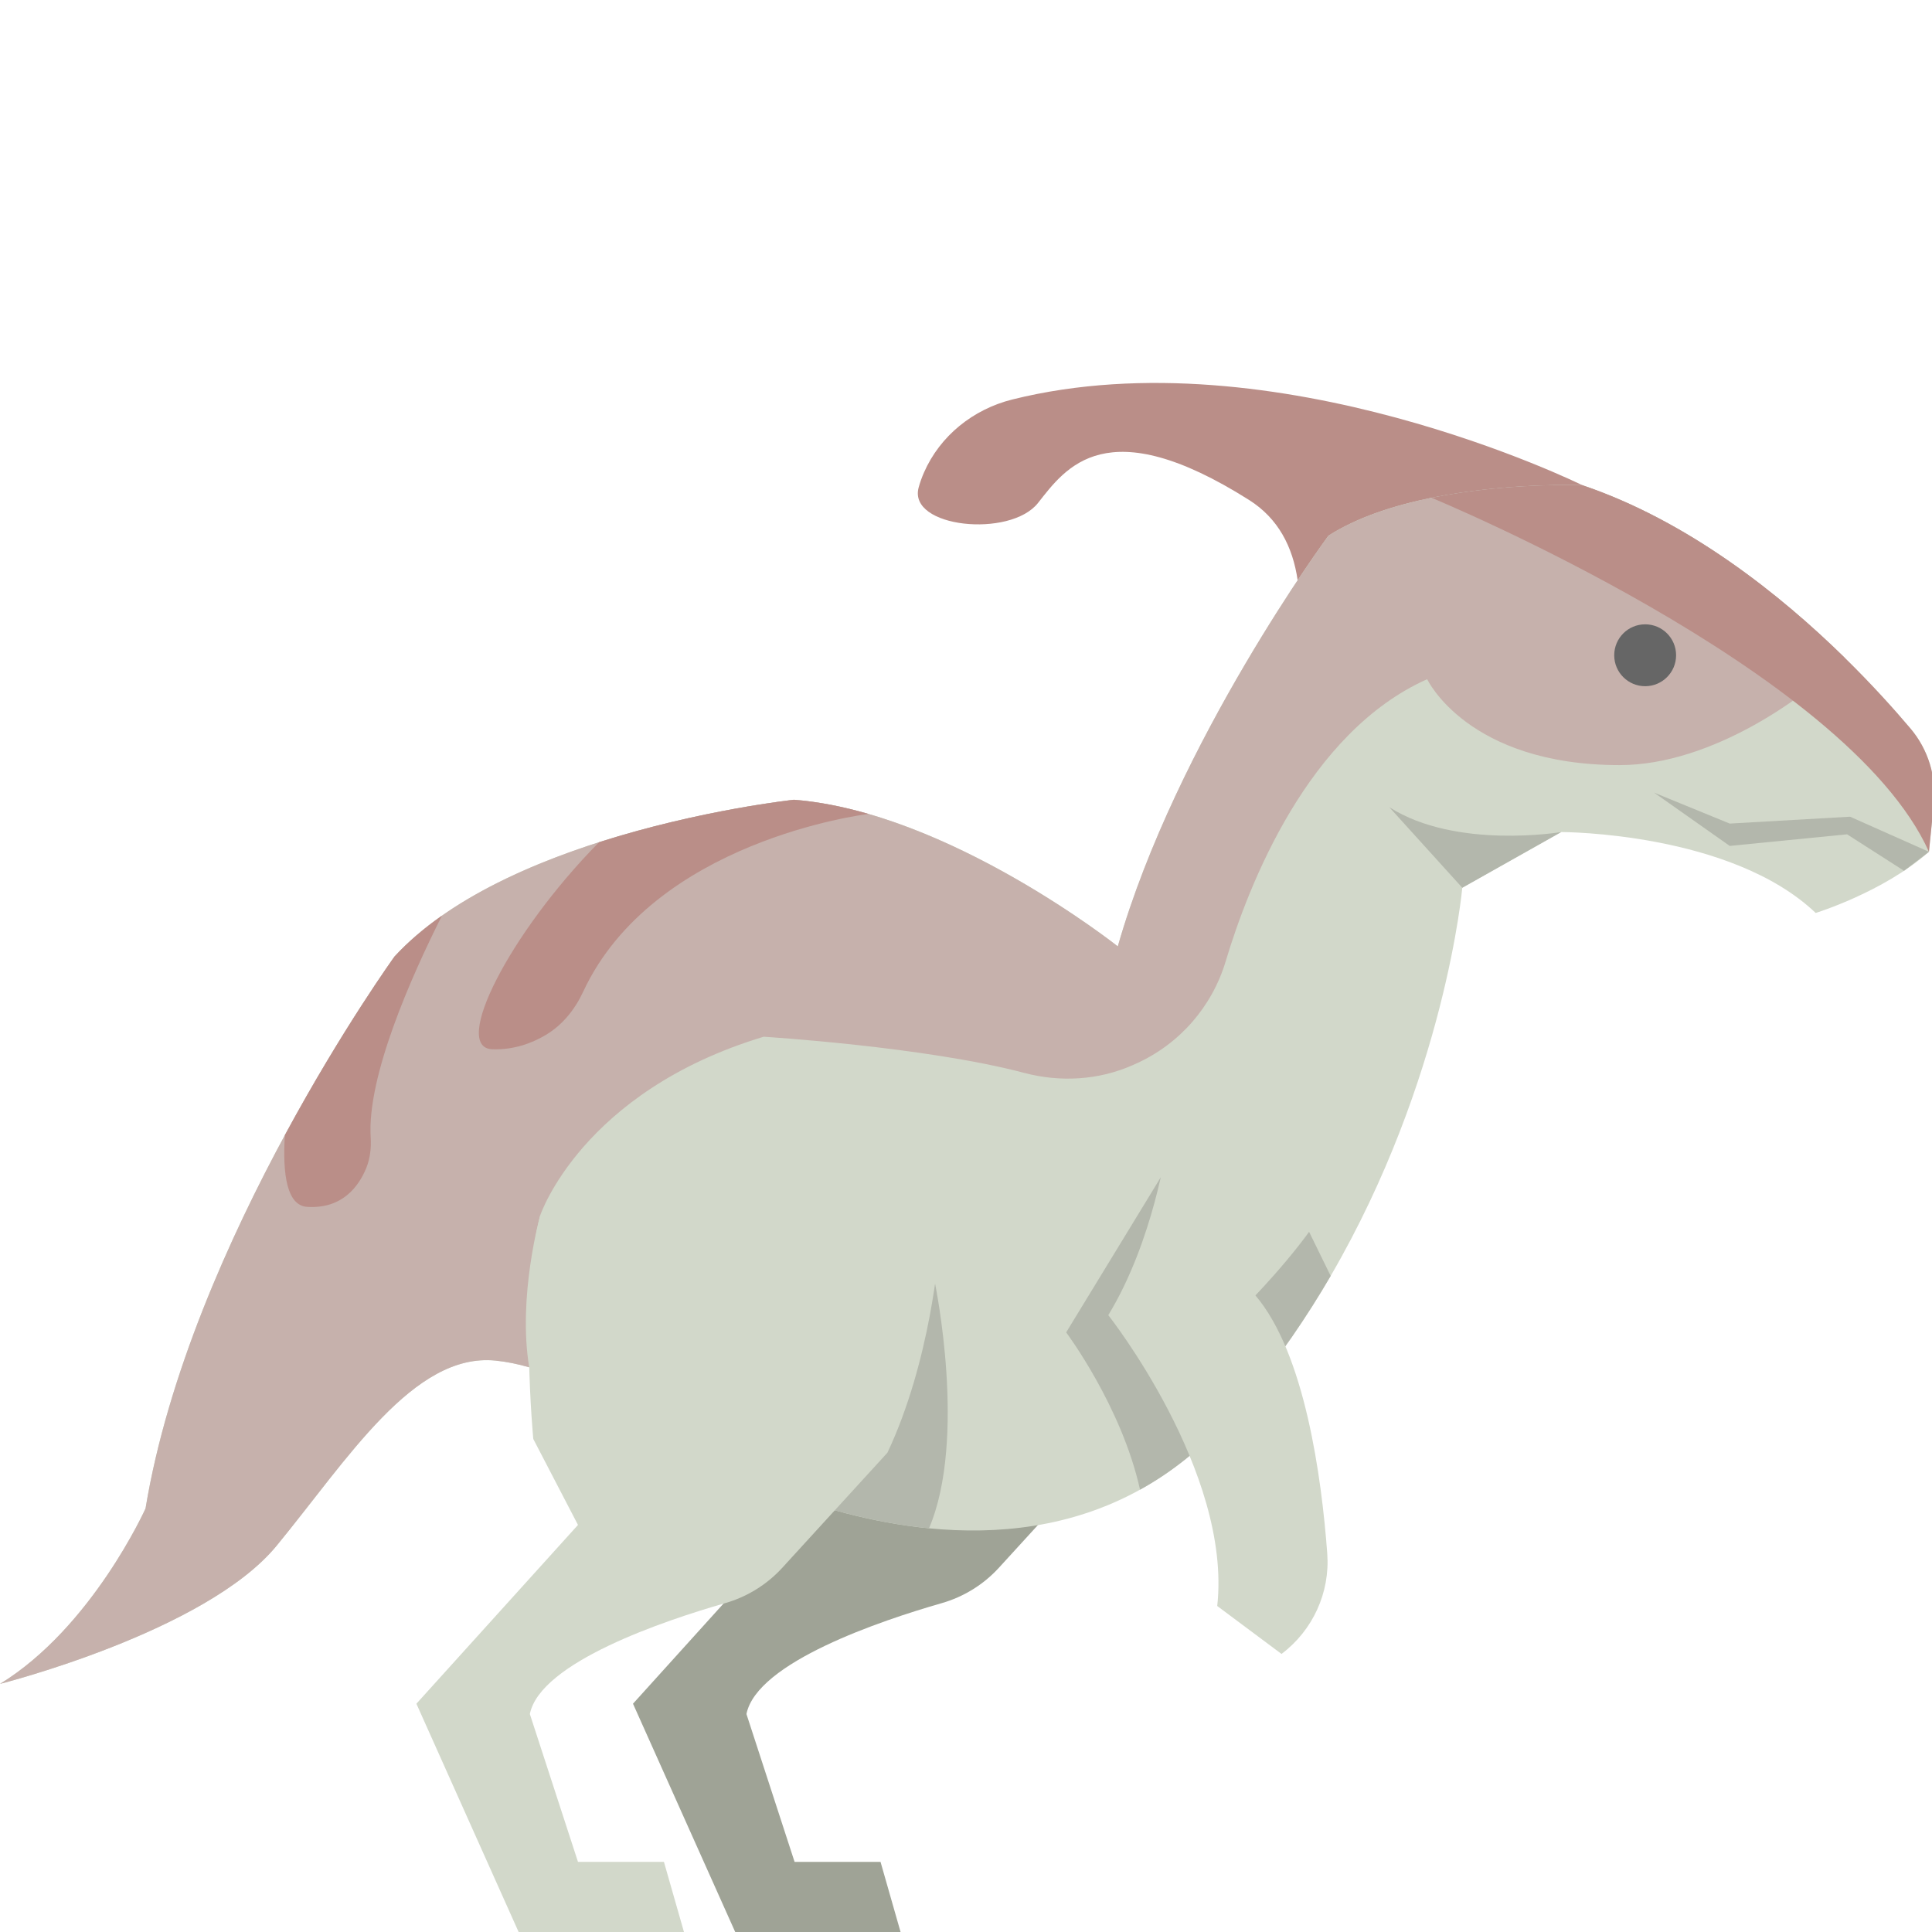 <?xml version="1.0" encoding="UTF-8" standalone="no"?>
<!-- Generator: Adobe Illustrator 18.0.0, SVG Export Plug-In . SVG Version: 6.00 Build 0)  -->

<svg
   xmlns:dc="http://purl.org/dc/elements/1.1/"
   xmlns:cc="http://creativecommons.org/ns#"
   xmlns:rdf="http://www.w3.org/1999/02/22-rdf-syntax-ns#"
   xmlns:svg="http://www.w3.org/2000/svg"
   xmlns="http://www.w3.org/2000/svg"
   xmlns:sodipodi="http://sodipodi.sourceforge.net/DTD/sodipodi-0.dtd"
   xmlns:inkscape="http://www.inkscape.org/namespaces/inkscape"
   version="1.1"
   id="Capa_1"
   x="0px"
   y="0px"
   viewBox="0 0 192 192"
   xml:space="preserve"
   sodipodi:docname="parasaurolophus-big.svg"
   width="2in"
   height="2in"
   inkscape:version="0.92.1 r15371"><defs
     id="defs67" /><sodipodi:namedview
     pagecolor="#ffffff"
     bordercolor="#666666"
     borderopacity="1"
     objecttolerance="10"
     gridtolerance="10"
     guidetolerance="10"
     inkscape:pageopacity="0"
     inkscape:pageshadow="2"
     inkscape:window-width="1920"
     inkscape:window-height="1019"
     id="namedview65"
     showgrid="false"
     units="in"
     inkscape:zoom="0.5"
     inkscape:cx="-163.68432"
     inkscape:cy="229.9375"
     inkscape:window-x="0"
     inkscape:window-y="26"
     inkscape:window-maximized="1"
     inkscape:current-layer="Capa_1" /><g
     id="g32"
     transform="matrix(0.418,0,0,0.418,-9.3327193e-7,19.017)"><path
       style="fill:#9fa396"
       d="m 274.737,251.664 c 0,0 -1.873,26.259 -12.261,48.226 l -24.988,27.345 c -3.665,4.011 -8.37,6.916 -13.592,8.414 -14.416,4.136 -43.965,14.044 -46.428,26.363 l 11.443,35.148 h 20.435 l 4.904,17.165 H 175.015 L 150.493,359.56 188.91,317.056 178.284,296.621 c 0,0 -3.27,-34.33 1.635,-53.13"
       id="path2"
       inkscape:connector-curvature="0" /><path
       style="fill:#ba8e88"
       d="m 376.195,69.858 c 0,0 -72.854,-36.011 -135.539,-20.37 -9.276,2.314 -17.184,8.631 -20.999,17.397 -0.496,1.14 -0.923,2.317 -1.248,3.516 -2.617,9.595 21.781,12.051 28.378,3.682 6.597,-8.369 16.195,-22.19 50.188,-0.703 6.905,4.367 10.38,11.1 11.537,19.066"
       id="path4"
       inkscape:connector-curvature="0" /><path
       style="fill:#d2d8ca"
       d="m 459.753,145.627 -1.149,11.392 c -10.826,9.588 -26.925,14.541 -26.925,14.541 -20.144,-19.188 -60.102,-19.237 -60.507,-19.237 l -23.516,13.242 c 0,0 -4.034,45.426 -31.29,92.287 -5.665,9.723 -12.334,19.519 -20.169,28.972 -0.785,0.956 -1.594,1.9 -2.403,2.844 -0.49,0.589 -1.005,1.177 -1.52,1.766 -6.608,7.504 -13.781,13.131 -21.236,17.239 -16.282,9.012 -33.95,10.777 -50.159,9.183 -13.867,-1.361 -26.667,-5.174 -36.66,-9.024 -12.715,-4.892 -20.868,-9.833 -20.868,-9.833 0,0 -19.593,-14.357 -37.531,-19.421 -2.734,-0.785 -5.419,-1.336 -7.994,-1.594 C 98.307,276.022 82.588,301.549 65.742,322.025 48.884,342.513 0,354.847 0,354.847 21.885,341.434 34.6,313.148 34.6,313.148 39.799,281.564 54.352,249.11 67.729,224.38 c 13.646,-25.257 26.079,-42.471 26.079,-42.471 3.261,-3.543 7.075,-6.768 11.268,-9.711 10.924,-7.663 24.411,-13.328 37.346,-17.459 24.142,-7.724 46.334,-10.091 46.334,-10.091 5.873,0.454 11.844,1.667 17.729,3.372 0.012,0 0.012,0 0.012,0 30.824,8.926 59.257,31.486 59.257,31.486 13.94,-48.712 50.085,-97.645 50.085,-97.645 6.903,-4.414 15.755,-7.234 24.534,-9.012 18.048,-3.666 35.814,-2.992 35.814,-2.992 25.245,8.534 47.143,26.091 62.31,40.951 6.602,6.469 11.936,12.427 15.724,16.91 4.2,4.97 6.185,11.434 5.532,17.909 z"
       id="path6"
       inkscape:connector-curvature="0" /><path
       style="fill:#c6b1ac"
       d="m 438.496,110.808 c -8.509,8.999 -31.339,25.601 -53.408,25.601 -36.206,0 -45.782,-20.427 -45.782,-20.427 -28.359,12.665 -42.472,48.957 -47.903,67.079 -3.237,10.79 -10.973,19.654 -21.236,24.289 -0.294,0.135 -0.601,0.27 -0.895,0.405 -8.117,3.58 -17.202,4.095 -25.772,1.827 -23.553,-6.229 -61.942,-8.595 -61.942,-8.595 -43.33,13.082 -53.138,42.508 -53.138,42.508 0,0 -5.395,19.348 -2.599,36.084 -2.734,-0.785 -5.419,-1.336 -7.994,-1.594 C 98.308,276.023 82.589,301.55 65.743,322.026 48.884,342.513 0,354.847 0,354.847 c 21.885,-13.413 34.6,-41.699 34.6,-41.699 10.532,-63.842 59.207,-131.24 59.207,-131.24 27.673,-30.076 94.948,-37.261 94.948,-37.261 36.672,2.869 76.998,34.858 76.998,34.858 13.94,-48.712 50.085,-97.645 50.085,-97.645 21.064,-13.487 60.348,-12.003 60.348,-12.003 25.246,8.533 47.144,26.091 62.31,40.951 z"
       id="path8"
       inkscape:connector-curvature="0" /><path
       style="fill:#b3b7ac"
       d="m 220.879,317.844 v 0.012 c -13.867,-1.361 -26.667,-5.174 -36.66,-9.024 l 38.094,-49.129 c 0,0 7.639,36.869 -1.434,58.141 z"
       id="path10"
       inkscape:connector-curvature="0" /><path
       style="fill:#d2d8ca"
       d="m 223.241,251.664 c 0,0 -1.873,26.259 -12.261,48.226 l -24.988,27.345 c -3.665,4.011 -8.37,6.916 -13.592,8.414 -14.416,4.136 -43.965,14.044 -46.428,26.363 l 11.443,35.148 h 20.435 l 4.904,17.165 H 123.52 L 98.998,359.56 137.415,317.056 126.789,296.621 c 0,0 -3.27,-34.33 1.635,-53.13"
       id="path12"
       inkscape:connector-curvature="0" /><path
       style="fill:#b3b7ac"
       d="m 293.794,289.669 c -0.49,0.589 -1.005,1.177 -1.52,1.766 -6.608,7.504 -13.781,13.131 -21.236,17.239 -4.353,-19.777 -17.557,-37.396 -17.557,-37.396 l 22.486,-36.868 z"
       id="path14"
       inkscape:connector-curvature="0" /><path
       style="fill:#b3b7ac"
       d="m 316.366,257.852 c -5.665,9.723 -12.334,19.519 -20.169,28.972 l -13.83,-32.565 24.252,-16.491 4.622,9.612 z"
       id="path16"
       inkscape:connector-curvature="0" /><path
       style="fill:#d2d8ca"
       d="m 277.431,226.684 c 0,0 -3.106,22.69 -13.935,40.495 0,0 29.413,37.254 25.9,69.15 l 15.283,11.397 v 0 c 7.442,-5.6 11.562,-14.592 10.874,-23.88 -1.339,-18.081 -5.309,-47.564 -17.081,-61.361 0,0 13.755,-14.224 17.99,-23.656"
       id="path18"
       inkscape:connector-curvature="0" /><path
       style="fill:#ba8e88"
       d="m 206.485,148.019 c -1.017,0.13 -51.171,6.382 -67.867,42.327 -1.938,4.173 -4.887,7.841 -8.836,10.202 -3.278,1.959 -7.59,3.592 -12.727,3.418 -9.809,-0.331 4.071,-27.648 25.368,-49.227 24.142,-7.724 46.334,-10.091 46.334,-10.091 5.871,0.453 11.842,1.667 17.728,3.371 z"
       id="path20"
       inkscape:connector-curvature="0" /><path
       style="fill:#ba8e88"
       d="m 88.129,224.917 c 0.157,2.501 -0.121,5.017 -1.073,7.335 -1.753,4.268 -5.644,9.711 -14.031,9.183 -4.782,-0.307 -5.885,-7.638 -5.297,-17.055 13.646,-25.257 26.079,-42.471 26.079,-42.471 3.261,-3.543 7.075,-6.768 11.268,-9.711 -7.26,14.428 -17.856,38.24 -16.946,52.719 z"
       id="path22"
       inkscape:connector-curvature="0" /><path
       style="fill:#b3b7ac"
       d="m 371.172,152.323 c 0,0 -24.96,4.216 -40.853,-5.897 l 17.337,19.139 z"
       id="path24"
       inkscape:connector-curvature="0" /><path
       style="fill:#ba8e88"
       d="m 459.753,145.627 -1.149,11.392 C 439.146,113.665 340.373,72.861 340.373,72.861 v -0.012 c 18.048,-3.666 35.814,-2.992 35.814,-2.992 25.245,8.534 47.143,26.091 62.31,40.951 6.602,6.469 11.936,12.427 15.724,16.91 4.2,4.97 6.185,11.434 5.532,17.909 z"
       id="path26"
       inkscape:connector-curvature="0" /><circle
       style="fill:#666666"
       cx="391.134"
       cy="110.293"
       r="7.356"
       id="circle28" /><polygon
       style="fill:#b3b7ac"
       points="393.258,142.952 411.24,155.621 439.134,152.862 452.681,161.534 458.604,157.019 439.849,148.673 411.24,150.308 "
       id="polygon30" /></g><g
     id="g34"
     transform="translate(0,-267.875)" /><g
     id="g36"
     transform="translate(0,-267.875)" /><g
     id="g38"
     transform="translate(0,-267.875)" /><g
     id="g40"
     transform="translate(0,-267.875)" /><g
     id="g42"
     transform="translate(0,-267.875)" /><g
     id="g44"
     transform="translate(0,-267.875)" /><g
     id="g46"
     transform="translate(0,-267.875)" /><g
     id="g48"
     transform="translate(0,-267.875)" /><g
     id="g50"
     transform="translate(0,-267.875)" /><g
     id="g52"
     transform="translate(0,-267.875)" /><g
     id="g54"
     transform="translate(0,-267.875)" /><g
     id="g56"
     transform="translate(0,-267.875)" /><g
     id="g58"
     transform="translate(0,-267.875)" /><g
     id="g60"
     transform="translate(0,-267.875)" /><g
     id="g62"
     transform="translate(0,-267.875)" /></svg>